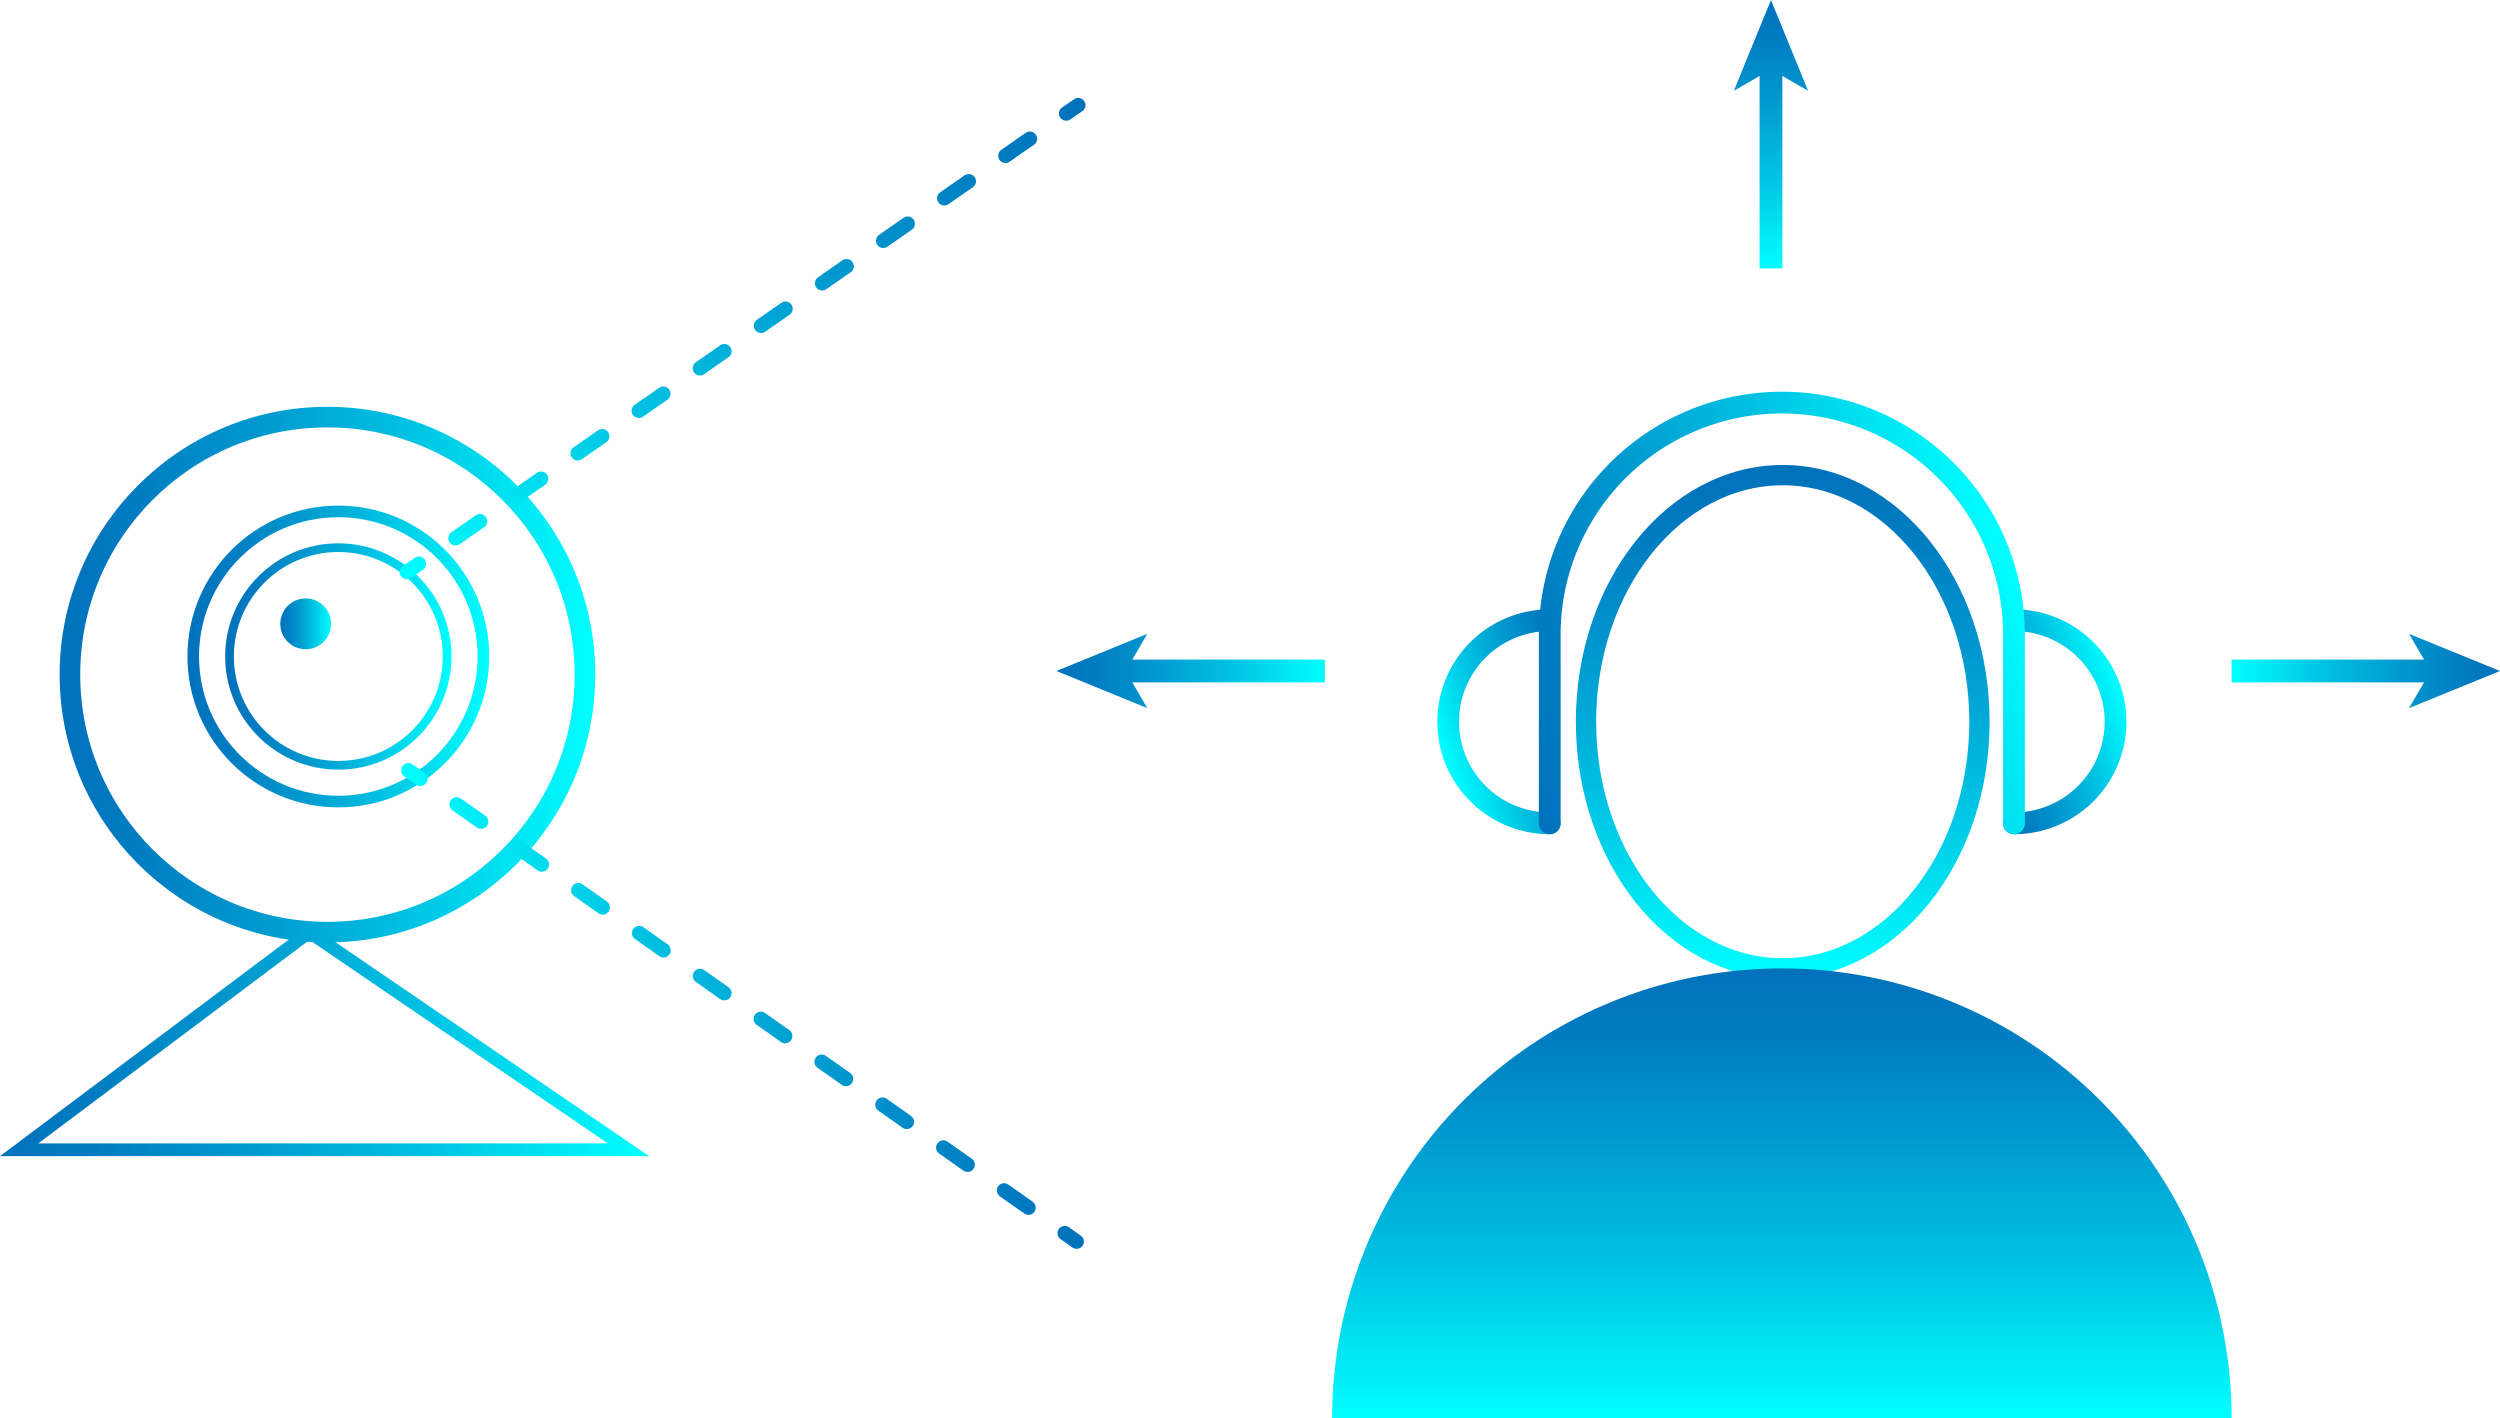<svg xmlns="http://www.w3.org/2000/svg" xmlns:xlink="http://www.w3.org/1999/xlink" viewBox="0 0 172.32 97.75"><defs><style>.cls-1,.cls-10,.cls-12,.cls-14,.cls-15,.cls-16,.cls-17,.cls-18,.cls-19,.cls-2,.cls-20,.cls-21,.cls-22,.cls-3,.cls-5,.cls-6,.cls-8{fill:none;stroke-miterlimit:10;}.cls-1{stroke-width:1.42px;stroke:url(#linear-gradient);}.cls-2{stroke-width:0.8px;stroke:url(#linear-gradient-2);}.cls-3{stroke-width:0.6px;stroke:url(#linear-gradient-3);}.cls-4{fill:url(#linear-gradient-4);}.cls-5{stroke-width:0.88px;stroke:url(#linear-gradient-5);}.cls-10,.cls-6,.cls-8{stroke-width:1.57px;}.cls-6{stroke:url(#linear-gradient-6);}.cls-7{fill:url(#linear-gradient-7);}.cls-8{stroke:url(#linear-gradient-8);}.cls-9{fill:url(#linear-gradient-9);}.cls-10{stroke:url(#linear-gradient-10);}.cls-11{fill:url(#linear-gradient-11);}.cls-12{stroke-width:1.4px;stroke:url(#linear-gradient-12);}.cls-13{fill:url(#linear-gradient-13);}.cls-14,.cls-15,.cls-16,.cls-17,.cls-18,.cls-19,.cls-20,.cls-21,.cls-22{stroke-linecap:round;}.cls-14{stroke:url(#linear-gradient-14);}.cls-15,.cls-18{stroke-dasharray:2.05 3.08;}.cls-15{stroke:url(#linear-gradient-15);}.cls-16{stroke:url(#linear-gradient-16);}.cls-17{stroke:url(#linear-gradient-17);}.cls-18{stroke:url(#linear-gradient-18);}.cls-19{stroke:url(#linear-gradient-19);}.cls-20,.cls-21,.cls-22{stroke-width:1.5px;}.cls-20{stroke:url(#linear-gradient-20);}.cls-21{stroke:url(#linear-gradient-21);}.cls-22{stroke:url(#linear-gradient-22);}</style><linearGradient id="linear-gradient" x1="4.11" y1="46.5" x2="41.02" y2="46.5" gradientUnits="userSpaceOnUse"><stop offset="0" stop-color="#0071bc"/><stop offset="0.13" stop-color="#007bc1"/><stop offset="0.36" stop-color="#0097ce"/><stop offset="0.66" stop-color="#00c3e3"/><stop offset="1" stop-color="aqua"/></linearGradient><linearGradient id="linear-gradient-2" x1="12.92" y1="45.25" x2="33.71" y2="45.25" xlink:href="#linear-gradient"/><linearGradient id="linear-gradient-3" x1="15.52" y1="45.25" x2="31.12" y2="45.25" xlink:href="#linear-gradient"/><linearGradient id="linear-gradient-4" x1="19.32" y1="43" x2="22.82" y2="43" xlink:href="#linear-gradient"/><linearGradient id="linear-gradient-5" x1="0" y1="71.7" x2="44.74" y2="71.7" xlink:href="#linear-gradient"/><linearGradient id="linear-gradient-6" x1="72.82" y1="46.25" x2="91.32" y2="46.25" xlink:href="#linear-gradient"/><linearGradient id="linear-gradient-7" x1="72.82" y1="46.25" x2="91.32" y2="46.25" xlink:href="#linear-gradient"/><linearGradient id="linear-gradient-8" x1="172.32" y1="46.25" x2="153.82" y2="46.25" xlink:href="#linear-gradient"/><linearGradient id="linear-gradient-9" x1="172.32" y1="46.25" x2="153.82" y2="46.25" xlink:href="#linear-gradient"/><linearGradient id="linear-gradient-10" x1="122.07" y1="0" x2="122.07" y2="18.5" xlink:href="#linear-gradient"/><linearGradient id="linear-gradient-11" x1="122.07" y1="0" x2="122.07" y2="18.5" xlink:href="#linear-gradient"/><linearGradient id="linear-gradient-12" x1="122.88" y1="32.05" x2="122.88" y2="67.45" xlink:href="#linear-gradient"/><linearGradient id="linear-gradient-13" x1="122.82" y1="66.75" x2="122.82" y2="97.75" xlink:href="#linear-gradient"/><linearGradient id="linear-gradient-14" x1="28.46" y1="6.75" x2="28.46" y2="39.93" xlink:href="#linear-gradient"/><linearGradient id="linear-gradient-15" x1="51.81" y1="6.75" x2="51.81" y2="39.93" xlink:href="#linear-gradient"/><linearGradient id="linear-gradient-16" x1="73.91" y1="6.75" x2="73.91" y2="39.93" xlink:href="#linear-gradient"/><linearGradient id="linear-gradient-17" x1="59.01" y1="42.32" x2="27.82" y2="53.66" xlink:href="#linear-gradient"/><linearGradient id="linear-gradient-18" x1="66.99" y1="64.26" x2="35.81" y2="75.61" xlink:href="#linear-gradient"/><linearGradient id="linear-gradient-19" x1="74.54" y1="85.02" x2="43.36" y2="96.37" xlink:href="#linear-gradient"/><linearGradient id="linear-gradient-20" x1="109.7" y1="48.48" x2="99.46" y2="52.2" xlink:href="#linear-gradient"/><linearGradient id="linear-gradient-21" x1="151.7" y1="45.48" x2="141.46" y2="49.2" gradientTransform="translate(287.63 96.5) rotate(180)" xlink:href="#linear-gradient"/><linearGradient id="linear-gradient-22" x1="104.09" y1="51.46" x2="138.84" y2="38.82" xlink:href="#linear-gradient"/></defs><title>Asset 6</title><g id="Layer_2" data-name="Layer 2"><g id="Layer_4" data-name="Layer 4"><circle class="cls-1" cx="22.57" cy="46.5" r="17.75"/><circle class="cls-2" cx="23.32" cy="45.25" r="10"/><circle class="cls-3" cx="23.32" cy="45.25" r="7.5"/><circle class="cls-4" cx="21.07" cy="43" r="1.75"/><polygon class="cls-5" points="21.32 64.25 1.32 79.25 43.32 79.25 21.32 64.25"/><line class="cls-6" x1="77.26" y1="46.25" x2="91.32" y2="46.25"/><polygon class="cls-7" points="72.82 46.25 79.08 48.81 77.59 46.25 79.08 43.69 72.82 46.25"/><line class="cls-8" x1="167.87" y1="46.25" x2="153.82" y2="46.25"/><polygon class="cls-9" points="172.32 46.25 166.05 43.69 167.54 46.25 166.05 48.81 172.32 46.25"/><line class="cls-10" x1="122.07" y1="4.45" x2="122.07" y2="18.5"/><polygon class="cls-11" points="122.07 0 119.51 6.26 122.07 4.78 124.63 6.26 122.07 0"/><ellipse class="cls-12" cx="122.88" cy="49.75" rx="13.56" ry="17"/><path class="cls-13" d="M91.82,97.75a31,31,0,1,1,62,0"/><line class="cls-14" x1="28.05" y1="39.43" x2="28.87" y2="38.86"/><line class="cls-15" x1="31.4" y1="37.1" x2="72.23" y2="8.7"/><line class="cls-16" x1="73.49" y1="7.82" x2="74.32" y2="7.25"/><line class="cls-17" x1="28.15" y1="53.1" x2="28.97" y2="53.68"/><line class="cls-18" x1="31.48" y1="55.45" x2="72.14" y2="84.12"/><line class="cls-19" x1="73.39" y1="85" x2="74.21" y2="85.58"/><path class="cls-20" d="M106.82,56.75a7,7,0,0,1,0-14"/><path class="cls-21" d="M138.82,42.75a7,7,0,0,1,0,14"/><path class="cls-22" d="M106.82,56.75v-13a16,16,0,0,1,16-16h0a16,16,0,0,1,16,16v13"/></g></g></svg>